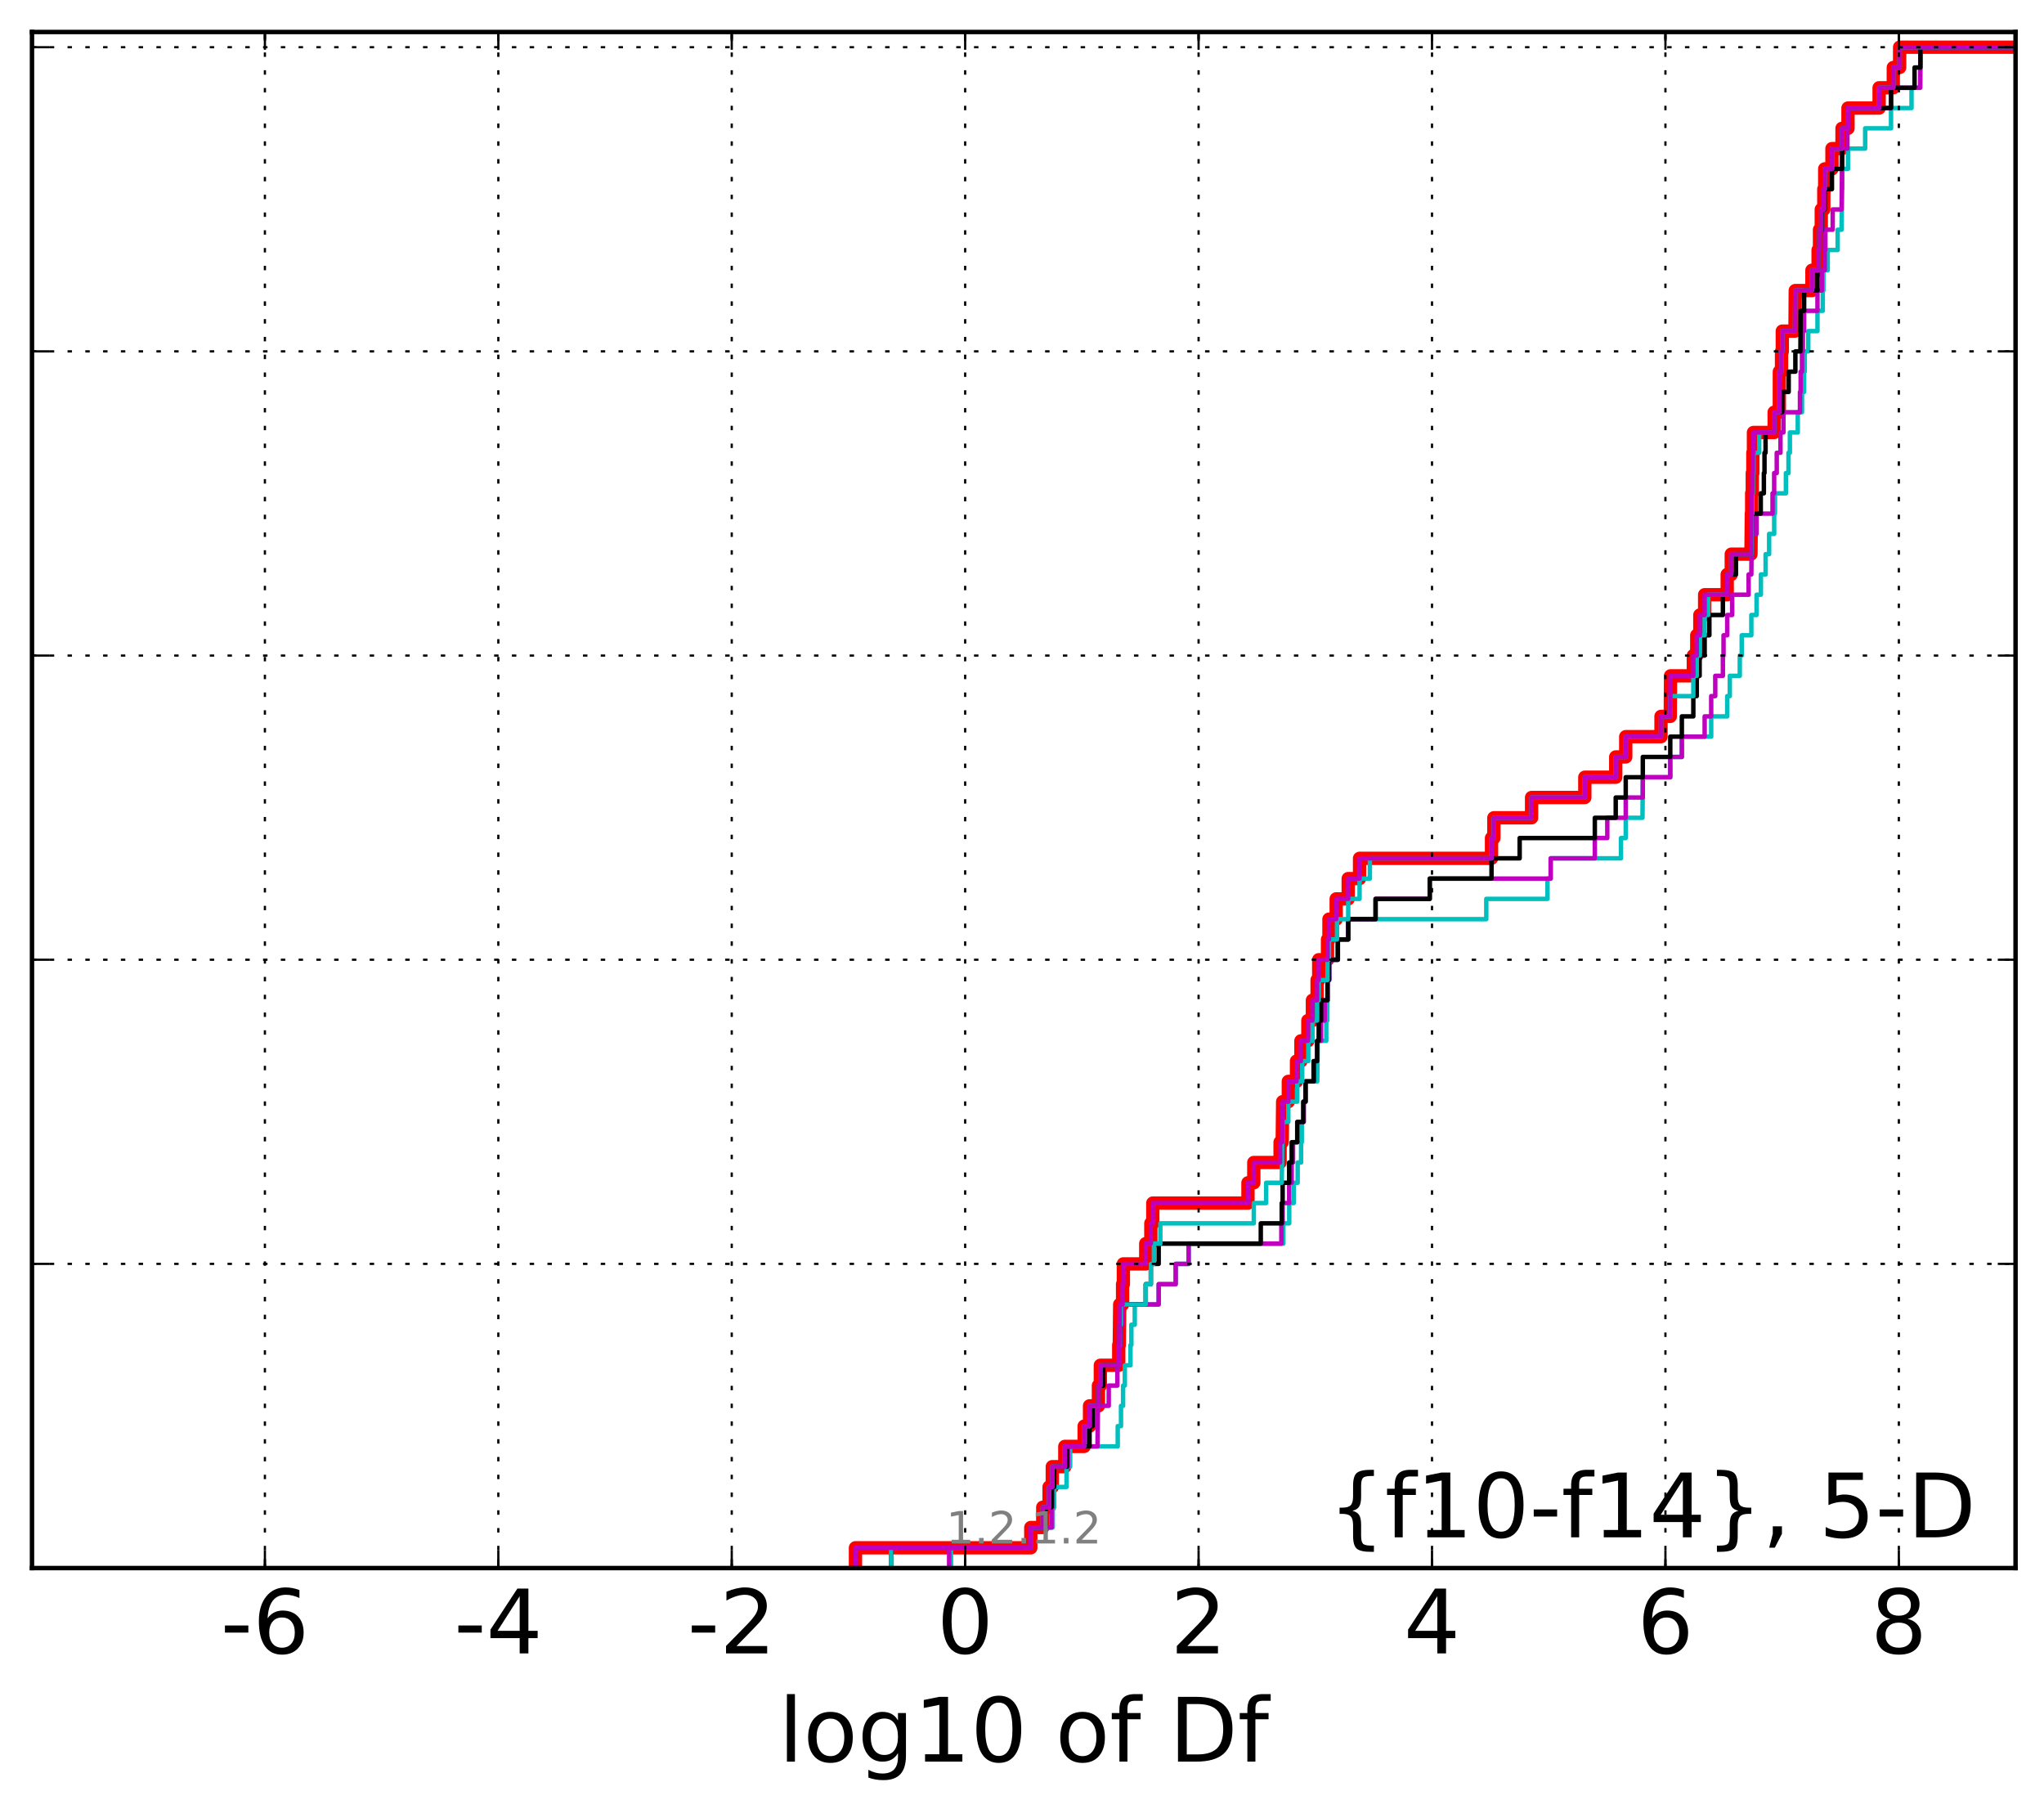 <?xml version="1.0" encoding="utf-8" standalone="no"?>
<!DOCTYPE svg PUBLIC "-//W3C//DTD SVG 1.1//EN"
  "http://www.w3.org/Graphics/SVG/1.1/DTD/svg11.dtd">
<!-- Created with matplotlib (http://matplotlib.org/) -->
<svg height="407pt" version="1.1" viewBox="0 0 460 407" width="460pt" xmlns="http://www.w3.org/2000/svg" xmlns:xlink="http://www.w3.org/1999/xlink">
 <defs>
  <style type="text/css">
*{stroke-linecap:butt;stroke-linejoin:round;stroke-miterlimit:100000;}
  </style>
 </defs>
 <g id="figure_1">
  <g id="patch_1">
   <path d="M 0 407.712 
L 460.8 407.712 
L 460.8 0 
L 0 0 
z
" style="fill:#ffffff;"/>
  </g>
  <g id="axes_1">
   <g id="patch_2">
    <path d="M 7.2 352.8 
L 453.6 352.8 
L 453.6 7.2 
L 7.2 7.2 
z
" style="fill:#ffffff;"/>
   </g>
   <g id="line2d_1">
    <path clip-path="url(#p120a536876)" d="M 192.521 352.8 
L 192.521 348.238 
L 231.981 348.238 
L 231.981 343.675 
L 234.672 343.675 
L 234.672 339.113 
L 236.101 339.113 
L 236.101 334.55 
L 236.819 334.55 
L 236.819 329.988 
L 239.638 329.988 
L 239.638 325.426 
L 243.992 325.426 
L 243.992 320.863 
L 245.203 320.863 
L 245.203 316.301 
L 247.201 316.301 
L 247.201 311.739 
L 247.633 311.739 
L 247.633 307.176 
L 251.77 307.176 
L 251.77 302.614 
L 251.896 302.614 
L 251.989 293.489 
L 252.635 293.489 
L 252.635 288.927 
L 252.812 288.927 
L 252.812 284.364 
L 257.849 284.364 
L 257.849 279.802 
L 258.997 279.802 
L 258.997 275.24 
L 259.437 275.24 
L 259.437 270.677 
L 280.853 270.677 
L 280.853 266.115 
L 282.167 266.115 
L 282.167 261.552 
L 288.083 261.552 
L 288.083 256.99 
L 288.562 256.99 
L 288.661 247.865 
L 289.936 247.865 
L 289.936 243.303 
L 291.776 243.303 
L 291.776 238.741 
L 292.77 238.741 
L 292.77 234.178 
L 294.335 234.178 
L 294.335 229.616 
L 295.355 229.616 
L 295.355 225.053 
L 296.41 225.053 
L 296.41 220.491 
L 296.776 220.491 
L 296.776 215.929 
L 298.759 215.929 
L 298.759 211.366 
L 299.083 211.366 
L 299.083 206.804 
L 300.709 206.804 
L 300.709 202.242 
L 303.415 202.242 
L 303.415 197.679 
L 305.968 197.679 
L 305.968 193.117 
L 335.664 193.117 
L 335.664 188.554 
L 336.193 188.554 
L 336.193 183.992 
L 344.68 183.992 
L 344.68 179.43 
L 356.66 179.43 
L 356.66 174.867 
L 363.618 174.867 
L 363.618 170.305 
L 365.871 170.305 
L 365.871 165.743 
L 373.807 165.743 
L 373.807 161.18 
L 375.894 161.18 
L 375.957 152.055 
L 381.082 152.055 
L 381.082 147.493 
L 381.854 147.493 
L 381.854 142.931 
L 382.548 142.931 
L 382.548 138.368 
L 383.629 138.368 
L 383.629 133.806 
L 388.707 133.806 
L 388.707 129.244 
L 389.621 129.244 
L 389.621 124.681 
L 394.054 124.681 
L 394.136 115.556 
L 394.212 115.556 
L 394.212 110.994 
L 394.35 110.994 
L 394.35 106.432 
L 394.477 106.432 
L 394.477 101.869 
L 394.615 101.869 
L 394.615 97.307 
L 399.274 97.307 
L 399.274 92.745 
L 400.435 92.745 
L 400.443 83.62 
L 400.931 83.62 
L 400.931 79.057 
L 401.106 79.057 
L 401.106 74.495 
L 403.96 74.495 
L 404.022 65.37 
L 407.776 65.37 
L 407.776 60.808 
L 409.162 60.808 
L 409.162 56.246 
L 409.481 56.246 
L 409.481 51.683 
L 409.876 51.683 
L 409.876 47.121 
L 410.446 47.121 
L 410.446 42.558 
L 410.65 42.558 
L 410.65 37.996 
L 412.282 37.996 
L 412.282 33.434 
L 414.545 33.434 
L 414.545 28.871 
L 415.888 28.871 
L 415.888 24.309 
L 422.896 24.309 
L 422.896 19.747 
L 426.086 19.747 
L 426.086 15.184 
L 427.511 15.184 
L 427.511 10.622 
L 427.511 10.622 
L 453.6 10.622 
L 453.6 10.622 
" style="fill:none;stroke:#ff0000;stroke-linecap:square;stroke-width:3.0;"/>
   </g>
   <g id="line2d_2">
    <path clip-path="url(#p120a536876)" d="M 214.023 352.8 
L 214.023 348.238 
L 231.981 348.238 
L 231.981 343.675 
L 236.926 343.675 
L 236.926 339.113 
L 237.243 339.113 
L 237.243 334.55 
L 240.027 334.55 
L 240.027 329.988 
L 240.837 329.988 
L 240.837 325.426 
L 251.544 325.426 
L 251.544 320.863 
L 252.28 320.863 
L 252.28 316.301 
L 252.749 316.301 
L 252.749 311.739 
L 253.141 311.739 
L 253.141 307.176 
L 254.416 307.176 
L 254.416 302.614 
L 254.612 302.614 
L 254.612 298.051 
L 255.374 298.051 
L 255.374 293.489 
L 260.758 293.489 
L 260.758 288.927 
L 264.589 288.927 
L 264.589 284.364 
L 267.502 284.364 
L 267.502 279.802 
L 288.819 279.802 
L 288.819 275.24 
L 290.14 275.24 
L 290.14 270.677 
L 291.159 270.677 
L 291.159 266.115 
L 292.036 266.115 
L 292.036 261.552 
L 292.813 261.552 
L 292.813 256.99 
L 292.968 256.99 
L 292.968 252.428 
L 293.4 252.428 
L 293.4 247.865 
L 293.814 247.865 
L 293.814 243.303 
L 296.448 243.303 
L 296.543 234.178 
L 298.473 234.178 
L 298.473 229.616 
L 298.71 229.616 
L 298.759 220.491 
L 299.148 220.491 
L 299.148 215.929 
L 301.084 215.929 
L 301.084 211.366 
L 303.415 211.366 
L 303.415 206.804 
L 334.487 206.804 
L 334.487 202.242 
L 348.263 202.242 
L 348.263 197.679 
L 348.98 197.679 
L 348.98 193.117 
L 364.793 193.117 
L 364.793 188.554 
L 365.871 188.554 
L 365.871 183.992 
L 369.641 183.992 
L 369.714 174.867 
L 375.894 174.867 
L 375.894 170.305 
L 378.497 170.305 
L 378.497 165.743 
L 385.103 165.743 
L 385.103 161.18 
L 388.707 161.18 
L 388.707 156.618 
L 389.29 156.618 
L 389.29 152.055 
L 391.537 152.055 
L 391.537 147.493 
L 391.974 147.493 
L 391.974 142.931 
L 394.136 142.931 
L 394.136 138.368 
L 395.312 138.368 
L 395.312 133.806 
L 396.287 133.806 
L 396.287 129.244 
L 397.351 129.244 
L 397.351 124.681 
L 398.14 124.681 
L 398.14 120.119 
L 399.274 120.119 
L 399.274 115.556 
L 399.454 115.556 
L 399.454 110.994 
L 401.916 110.994 
L 401.916 106.432 
L 402.503 106.432 
L 402.503 101.869 
L 402.81 101.869 
L 402.81 97.307 
L 404.582 97.307 
L 404.582 92.745 
L 405.535 92.745 
L 405.535 88.182 
L 406.019 88.182 
L 406.019 83.62 
L 406.156 83.62 
L 406.156 79.057 
L 406.949 79.057 
L 406.949 74.495 
L 409.02 74.495 
L 409.02 69.933 
L 410.213 69.933 
L 410.213 65.37 
L 410.354 65.37 
L 410.354 60.808 
L 411.322 60.808 
L 411.322 56.246 
L 413.565 56.246 
L 413.565 51.683 
L 414.445 51.683 
L 414.545 42.558 
L 414.604 42.558 
L 414.604 37.996 
L 415.888 37.996 
L 415.888 33.434 
L 419.752 33.434 
L 419.752 28.871 
L 425.574 28.871 
L 425.574 24.309 
L 430.186 24.309 
L 430.186 19.747 
L 432.131 19.747 
L 432.185 10.622 
L 432.185 10.622 
L 453.6 10.622 
L 453.6 10.622 
" style="fill:none;stroke:#00bfbf;stroke-linecap:square;"/>
   </g>
   <g id="line2d_3">
    <path clip-path="url(#p120a536876)" d="M 213.597 352.8 
L 213.597 348.238 
L 231.981 348.238 
L 231.981 343.675 
L 236.649 343.675 
L 236.649 339.113 
L 236.864 339.113 
L 236.864 334.55 
L 237.243 334.55 
L 237.243 329.988 
L 240.345 329.988 
L 240.345 325.426 
L 246.988 325.426 
L 247.092 316.301 
L 249.52 316.301 
L 249.52 311.739 
L 251.461 311.739 
L 251.461 307.176 
L 251.989 307.176 
L 251.989 302.614 
L 252.28 302.614 
L 252.28 298.051 
L 252.68 298.051 
L 252.68 293.489 
L 260.758 293.489 
L 260.758 288.927 
L 264.589 288.927 
L 264.589 284.364 
L 267.502 284.364 
L 267.502 279.802 
L 288.364 279.802 
L 288.364 275.24 
L 288.661 275.24 
L 288.661 270.677 
L 290.122 270.677 
L 290.122 266.115 
L 290.698 266.115 
L 290.698 261.552 
L 290.997 261.552 
L 290.997 256.99 
L 291.948 256.99 
L 291.948 252.428 
L 293.4 252.428 
L 293.4 247.865 
L 293.814 247.865 
L 293.814 243.303 
L 295.737 243.303 
L 295.737 238.741 
L 296.448 238.741 
L 296.448 234.178 
L 297.313 234.178 
L 297.313 229.616 
L 298.146 229.616 
L 298.146 225.053 
L 298.759 225.053 
L 298.759 220.491 
L 299.148 220.491 
L 299.148 215.929 
L 301.084 215.929 
L 301.084 211.366 
L 303.415 211.366 
L 303.415 206.804 
L 309.573 206.804 
L 309.573 202.242 
L 321.763 202.242 
L 321.763 197.679 
L 348.98 197.679 
L 348.98 193.117 
L 358.912 193.117 
L 358.912 188.554 
L 361.718 188.554 
L 361.718 183.992 
L 365.871 183.992 
L 365.871 179.43 
L 369.714 179.43 
L 369.714 174.867 
L 375.894 174.867 
L 375.894 170.305 
L 378.497 170.305 
L 378.497 165.743 
L 383.629 165.743 
L 383.629 161.18 
L 385.103 161.18 
L 385.103 156.618 
L 386.018 156.618 
L 386.018 152.055 
L 387.733 152.055 
L 387.733 147.493 
L 387.88 147.493 
L 387.88 142.931 
L 388.707 142.931 
L 388.707 138.368 
L 389.825 138.368 
L 389.825 133.806 
L 393.525 133.806 
L 393.525 129.244 
L 394.136 129.244 
L 394.212 120.119 
L 395.312 120.119 
L 395.312 115.556 
L 398.91 115.556 
L 398.91 110.994 
L 399.274 110.994 
L 399.274 106.432 
L 399.854 106.432 
L 399.854 101.869 
L 400.697 101.869 
L 400.697 97.307 
L 401.361 97.307 
L 401.361 92.745 
L 405.078 92.745 
L 405.078 88.182 
L 405.236 88.182 
L 405.236 83.62 
L 405.535 83.62 
L 405.535 79.057 
L 405.738 79.057 
L 405.738 74.495 
L 406.019 74.495 
L 406.019 69.933 
L 409.02 69.933 
L 409.02 65.37 
L 410.019 65.37 
L 410.019 60.808 
L 410.65 60.808 
L 410.65 56.246 
L 410.79 56.246 
L 410.79 51.683 
L 412.446 51.683 
L 412.446 47.121 
L 414.445 47.121 
L 414.545 37.996 
L 414.604 37.996 
L 414.604 33.434 
L 415.757 33.434 
L 415.757 28.871 
L 415.888 28.871 
L 415.888 24.309 
L 425.574 24.309 
L 425.574 19.747 
L 432.131 19.747 
L 432.185 10.622 
L 432.185 10.622 
L 453.6 10.622 
L 453.6 10.622 
" style="fill:none;stroke:#bf00bf;stroke-linecap:square;"/>
   </g>
   <g id="line2d_4">
    <path clip-path="url(#p120a536876)" d="M 200.534 352.8 
L 200.534 348.238 
L 231.981 348.238 
L 231.981 343.675 
L 235.332 343.675 
L 235.332 339.113 
L 236.649 339.113 
L 236.649 334.55 
L 237.243 334.55 
L 237.243 329.988 
L 240.111 329.988 
L 240.111 325.426 
L 245.203 325.426 
L 245.203 320.863 
L 245.885 320.863 
L 245.885 316.301 
L 247.201 316.301 
L 247.201 311.739 
L 248.3 311.739 
L 248.3 307.176 
L 251.77 307.176 
L 251.77 302.614 
L 251.989 302.614 
L 251.989 298.051 
L 252.28 298.051 
L 252.28 293.489 
L 257.849 293.489 
L 257.849 288.927 
L 258.997 288.927 
L 258.997 284.364 
L 260.758 284.364 
L 260.758 279.802 
L 283.739 279.802 
L 283.739 275.24 
L 288.456 275.24 
L 288.456 270.677 
L 288.661 270.677 
L 288.661 266.115 
L 290.122 266.115 
L 290.122 261.552 
L 290.698 261.552 
L 290.698 256.99 
L 291.948 256.99 
L 291.948 252.428 
L 293.293 252.428 
L 293.293 247.865 
L 293.814 247.865 
L 293.814 243.303 
L 295.622 243.303 
L 295.622 238.741 
L 296.41 238.741 
L 296.41 234.178 
L 296.776 234.178 
L 296.776 229.616 
L 297.313 229.616 
L 297.313 225.053 
L 298.759 225.053 
L 298.759 220.491 
L 299.083 220.491 
L 299.083 215.929 
L 301.084 215.929 
L 301.084 211.366 
L 303.415 211.366 
L 303.415 206.804 
L 309.573 206.804 
L 309.573 202.242 
L 321.763 202.242 
L 321.763 197.679 
L 335.664 197.679 
L 335.664 193.117 
L 341.998 193.117 
L 341.998 188.554 
L 358.912 188.554 
L 358.912 183.992 
L 363.618 183.992 
L 363.618 179.43 
L 365.871 179.43 
L 365.871 174.867 
L 369.714 174.867 
L 369.714 170.305 
L 375.894 170.305 
L 375.894 165.743 
L 378.497 165.743 
L 378.497 161.18 
L 381.082 161.18 
L 381.082 156.618 
L 381.854 156.618 
L 381.854 152.055 
L 382.502 152.055 
L 382.502 147.493 
L 383.629 147.493 
L 383.629 142.931 
L 384.695 142.931 
L 384.695 138.368 
L 387.733 138.368 
L 387.733 133.806 
L 388.707 133.806 
L 388.707 129.244 
L 390.675 129.244 
L 390.675 124.681 
L 394.136 124.681 
L 394.212 115.556 
L 396.259 115.556 
L 396.259 110.994 
L 396.958 110.994 
L 396.958 106.432 
L 397.099 106.432 
L 397.099 101.869 
L 397.336 101.869 
L 397.336 97.307 
L 399.274 97.307 
L 399.274 92.745 
L 401.106 92.745 
L 401.106 88.182 
L 402.541 88.182 
L 402.541 83.62 
L 404.047 83.62 
L 404.047 79.057 
L 405.181 79.057 
L 405.236 69.933 
L 406.019 69.933 
L 406.019 65.37 
L 409.02 65.37 
L 409.02 60.808 
L 409.162 60.808 
L 409.162 56.246 
L 409.481 56.246 
L 409.481 51.683 
L 410.019 51.683 
L 410.019 47.121 
L 410.65 47.121 
L 410.65 42.558 
L 412.282 42.558 
L 412.282 37.996 
L 414.545 37.996 
L 414.604 28.871 
L 415.888 28.871 
L 415.888 24.309 
L 425.574 24.309 
L 425.574 19.747 
L 430.871 19.747 
L 430.871 15.184 
L 432.185 15.184 
L 432.185 10.622 
L 432.185 10.622 
L 453.6 10.622 
L 453.6 10.622 
" style="fill:none;stroke:#000000;stroke-linecap:square;"/>
   </g>
   <g id="line2d_5">
    <path clip-path="url(#p120a536876)" d="M 200.534 352.8 
L 200.534 348.238 
L 231.981 348.238 
L 231.981 343.675 
L 234.672 343.675 
L 234.672 339.113 
L 236.101 339.113 
L 236.101 334.55 
L 236.819 334.55 
L 236.819 329.988 
L 239.638 329.988 
L 239.638 325.426 
L 243.992 325.426 
L 243.992 320.863 
L 245.203 320.863 
L 245.203 316.301 
L 247.201 316.301 
L 247.201 311.739 
L 247.633 311.739 
L 247.633 307.176 
L 251.77 307.176 
L 251.77 302.614 
L 251.989 302.614 
L 251.989 298.051 
L 252.28 298.051 
L 252.28 293.489 
L 257.849 293.489 
L 257.849 288.927 
L 258.997 288.927 
L 258.997 284.364 
L 259.686 284.364 
L 259.686 279.802 
L 261.134 279.802 
L 261.134 275.24 
L 282.167 275.24 
L 282.167 270.677 
L 284.946 270.677 
L 284.946 266.115 
L 288.456 266.115 
L 288.562 256.99 
L 288.661 256.99 
L 288.661 252.428 
L 289.936 252.428 
L 289.936 247.865 
L 291.948 247.865 
L 291.948 243.303 
L 293.061 243.303 
L 293.061 238.741 
L 294.43 238.741 
L 294.43 234.178 
L 295.355 234.178 
L 295.355 229.616 
L 296.41 229.616 
L 296.41 225.053 
L 296.776 225.053 
L 296.776 220.491 
L 298.759 220.491 
L 298.759 215.929 
L 299.083 215.929 
L 299.083 211.366 
L 300.893 211.366 
L 300.893 206.804 
L 303.415 206.804 
L 303.415 202.242 
L 305.968 202.242 
L 305.968 197.679 
L 308.289 197.679 
L 308.289 193.117 
L 335.664 193.117 
L 335.664 188.554 
L 336.193 188.554 
L 336.193 183.992 
L 344.68 183.992 
L 344.68 179.43 
L 356.66 179.43 
L 356.66 174.867 
L 363.618 174.867 
L 363.618 170.305 
L 365.871 170.305 
L 365.871 165.743 
L 373.807 165.743 
L 373.807 161.18 
L 375.894 161.18 
L 375.894 156.618 
L 381.082 156.618 
L 381.082 152.055 
L 381.854 152.055 
L 381.854 147.493 
L 382.548 147.493 
L 382.548 142.931 
L 383.629 142.931 
L 383.629 138.368 
L 384.447 138.368 
L 384.447 133.806 
L 388.707 133.806 
L 388.707 129.244 
L 389.621 129.244 
L 389.621 124.681 
L 394.136 124.681 
L 394.212 115.556 
L 394.35 115.556 
L 394.35 110.994 
L 394.477 110.994 
L 394.477 106.432 
L 394.615 106.432 
L 394.615 101.869 
L 395.907 101.869 
L 395.907 97.307 
L 399.274 97.307 
L 399.274 92.745 
L 400.435 92.745 
L 400.443 83.62 
L 400.931 83.62 
L 400.931 79.057 
L 401.106 79.057 
L 401.106 74.495 
L 403.96 74.495 
L 404.022 65.37 
L 407.776 65.37 
L 407.776 60.808 
L 409.162 60.808 
L 409.162 56.246 
L 409.481 56.246 
L 409.481 51.683 
L 409.876 51.683 
L 409.876 47.121 
L 410.446 47.121 
L 410.446 42.558 
L 410.65 42.558 
L 410.65 37.996 
L 412.282 37.996 
L 412.282 33.434 
L 414.545 33.434 
L 414.545 28.871 
L 415.888 28.871 
L 415.888 24.309 
L 422.896 24.309 
L 422.896 19.747 
L 426.086 19.747 
L 426.086 15.184 
L 427.511 15.184 
L 427.511 10.622 
L 427.511 10.622 
L 453.6 10.622 
L 453.6 10.622 
" style="fill:none;stroke:#00bfbf;stroke-linecap:square;"/>
   </g>
   <g id="line2d_6">
    <path clip-path="url(#p120a536876)" d="M 192.521 352.8 
L 192.521 348.238 
L 231.981 348.238 
L 231.981 343.675 
L 234.672 343.675 
L 234.672 339.113 
L 236.101 339.113 
L 236.101 334.55 
L 236.819 334.55 
L 236.819 329.988 
L 239.638 329.988 
L 239.638 325.426 
L 243.992 325.426 
L 243.992 320.863 
L 245.203 320.863 
L 245.203 316.301 
L 247.201 316.301 
L 247.201 311.739 
L 247.633 311.739 
L 247.633 307.176 
L 251.77 307.176 
L 251.77 302.614 
L 251.896 302.614 
L 251.989 293.489 
L 252.635 293.489 
L 252.635 288.927 
L 252.812 288.927 
L 252.812 284.364 
L 257.849 284.364 
L 257.849 279.802 
L 258.997 279.802 
L 258.997 275.24 
L 259.437 275.24 
L 259.437 270.677 
L 280.853 270.677 
L 280.853 266.115 
L 282.167 266.115 
L 282.167 261.552 
L 288.083 261.552 
L 288.083 256.99 
L 288.562 256.99 
L 288.661 247.865 
L 289.936 247.865 
L 289.936 243.303 
L 291.776 243.303 
L 291.776 238.741 
L 292.77 238.741 
L 292.77 234.178 
L 294.335 234.178 
L 294.335 229.616 
L 295.355 229.616 
L 295.355 225.053 
L 296.41 225.053 
L 296.41 220.491 
L 296.776 220.491 
L 296.776 215.929 
L 298.759 215.929 
L 298.759 211.366 
L 299.083 211.366 
L 299.083 206.804 
L 300.709 206.804 
L 300.709 202.242 
L 303.415 202.242 
L 303.415 197.679 
L 305.968 197.679 
L 305.968 193.117 
L 335.664 193.117 
L 335.664 188.554 
L 336.193 188.554 
L 336.193 183.992 
L 344.68 183.992 
L 344.68 179.43 
L 356.66 179.43 
L 356.66 174.867 
L 363.618 174.867 
L 363.618 170.305 
L 365.871 170.305 
L 365.871 165.743 
L 373.807 165.743 
L 373.807 161.18 
L 375.894 161.18 
L 375.957 152.055 
L 381.082 152.055 
L 381.082 147.493 
L 381.854 147.493 
L 381.854 142.931 
L 382.548 142.931 
L 382.548 138.368 
L 383.629 138.368 
L 383.629 133.806 
L 388.707 133.806 
L 388.707 129.244 
L 389.621 129.244 
L 389.621 124.681 
L 394.054 124.681 
L 394.136 115.556 
L 394.212 115.556 
L 394.212 110.994 
L 394.35 110.994 
L 394.35 106.432 
L 394.477 106.432 
L 394.477 101.869 
L 394.615 101.869 
L 394.615 97.307 
L 399.274 97.307 
L 399.274 92.745 
L 400.435 92.745 
L 400.443 83.62 
L 400.931 83.62 
L 400.931 79.057 
L 401.106 79.057 
L 401.106 74.495 
L 403.96 74.495 
L 404.022 65.37 
L 407.776 65.37 
L 407.776 60.808 
L 409.162 60.808 
L 409.162 56.246 
L 409.481 56.246 
L 409.481 51.683 
L 409.876 51.683 
L 409.876 47.121 
L 410.446 47.121 
L 410.446 42.558 
L 410.65 42.558 
L 410.65 37.996 
L 412.282 37.996 
L 412.282 33.434 
L 414.545 33.434 
L 414.545 28.871 
L 415.888 28.871 
L 415.888 24.309 
L 422.896 24.309 
L 422.896 19.747 
L 426.086 19.747 
L 426.086 15.184 
L 427.511 15.184 
L 427.511 10.622 
L 427.511 10.622 
L 453.6 10.622 
L 453.6 10.622 
" style="fill:none;stroke:#bf00bf;stroke-linecap:square;"/>
   </g>
   <g id="patch_3">
    <path d="M 7.2 7.2 
L 453.6 7.2 
" style="fill:none;stroke:#000000;stroke-linecap:square;stroke-linejoin:miter;"/>
   </g>
   <g id="patch_4">
    <path d="M 453.6 352.8 
L 453.6 7.2 
" style="fill:none;stroke:#000000;stroke-linecap:square;stroke-linejoin:miter;"/>
   </g>
   <g id="patch_5">
    <path d="M 7.2 352.8 
L 453.6 352.8 
" style="fill:none;stroke:#000000;stroke-linecap:square;stroke-linejoin:miter;"/>
   </g>
   <g id="patch_6">
    <path d="M 7.2 352.8 
L 7.2 7.2 
" style="fill:none;stroke:#000000;stroke-linecap:square;stroke-linejoin:miter;"/>
   </g>
   <g id="matplotlib.axis_1">
    <g id="xtick_1">
     <g id="line2d_7">
      <path clip-path="url(#p120a536876)" d="M 59.617 352.8 
L 59.617 7.2 
" style="fill:none;stroke:#000000;stroke-dasharray:1,3;stroke-dashoffset:0.0;stroke-width:0.5;"/>
     </g>
     <g id="line2d_8">
      <defs>
       <path d="M 0 0 
L 0 -4 
" id="m6beae463f2" style="stroke:#000000;stroke-width:0.5;"/>
      </defs>
      <g>
       <use style="stroke:#000000;stroke-width:0.5;" x="59.617" xlink:href="#m6beae463f2" y="352.8"/>
      </g>
     </g>
     <g id="line2d_9">
      <defs>
       <path d="M 0 0 
L 0 4 
" id="me665cdde7e" style="stroke:#000000;stroke-width:0.5;"/>
      </defs>
      <g>
       <use style="stroke:#000000;stroke-width:0.5;" x="59.617" xlink:href="#me665cdde7e" y="7.2"/>
      </g>
     </g>
     <g id="text_1">
      <!-- -6 -->
      <defs>
       <path d="M 33.016 40.375 
Q 26.375 40.375 22.484 35.828 
Q 18.609 31.297 18.609 23.391 
Q 18.609 15.531 22.484 10.953 
Q 26.375 6.391 33.016 6.391 
Q 39.656 6.391 43.531 10.953 
Q 47.406 15.531 47.406 23.391 
Q 47.406 31.297 43.531 35.828 
Q 39.656 40.375 33.016 40.375 
M 52.594 71.297 
L 52.594 62.312 
Q 48.875 64.062 45.094 64.984 
Q 41.312 65.922 37.594 65.922 
Q 27.828 65.922 22.672 59.328 
Q 17.531 52.734 16.797 39.406 
Q 19.672 43.656 24.016 45.922 
Q 28.375 48.188 33.594 48.188 
Q 44.578 48.188 50.953 41.516 
Q 57.328 34.859 57.328 23.391 
Q 57.328 12.156 50.688 5.359 
Q 44.047 -1.422 33.016 -1.422 
Q 20.359 -1.422 13.672 8.266 
Q 6.984 17.969 6.984 36.375 
Q 6.984 53.656 15.188 63.938 
Q 23.391 74.219 37.203 74.219 
Q 40.922 74.219 44.703 73.484 
Q 48.484 72.75 52.594 71.297 
" id="BitstreamVeraSans-Roman-36"/>
       <path d="M 4.891 31.391 
L 31.203 31.391 
L 31.203 23.391 
L 4.891 23.391 
z
" id="BitstreamVeraSans-Roman-2d"/>
      </defs>
      <g transform="translate(49.647 371.997)scale(0.2 -0.2)">
       <use xlink:href="#BitstreamVeraSans-Roman-2d"/>
       <use x="36.084" xlink:href="#BitstreamVeraSans-Roman-36"/>
      </g>
     </g>
    </g>
    <g id="xtick_2">
     <g id="line2d_10">
      <path clip-path="url(#p120a536876)" d="M 112.148 352.8 
L 112.148 7.2 
" style="fill:none;stroke:#000000;stroke-dasharray:1,3;stroke-dashoffset:0.0;stroke-width:0.5;"/>
     </g>
     <g id="line2d_11">
      <g>
       <use style="stroke:#000000;stroke-width:0.5;" x="112.148" xlink:href="#m6beae463f2" y="352.8"/>
      </g>
     </g>
     <g id="line2d_12">
      <g>
       <use style="stroke:#000000;stroke-width:0.5;" x="112.148" xlink:href="#me665cdde7e" y="7.2"/>
      </g>
     </g>
     <g id="text_2">
      <!-- -4 -->
      <defs>
       <path d="M 37.797 64.312 
L 12.891 25.391 
L 37.797 25.391 
z
M 35.203 72.906 
L 47.609 72.906 
L 47.609 25.391 
L 58.016 25.391 
L 58.016 17.188 
L 47.609 17.188 
L 47.609 0 
L 37.797 0 
L 37.797 17.188 
L 4.891 17.188 
L 4.891 26.703 
z
" id="BitstreamVeraSans-Roman-34"/>
      </defs>
      <g transform="translate(102.178 371.997)scale(0.2 -0.2)">
       <use xlink:href="#BitstreamVeraSans-Roman-2d"/>
       <use x="36.084" xlink:href="#BitstreamVeraSans-Roman-34"/>
      </g>
     </g>
    </g>
    <g id="xtick_3">
     <g id="line2d_13">
      <path clip-path="url(#p120a536876)" d="M 164.679 352.8 
L 164.679 7.2 
" style="fill:none;stroke:#000000;stroke-dasharray:1,3;stroke-dashoffset:0.0;stroke-width:0.5;"/>
     </g>
     <g id="line2d_14">
      <g>
       <use style="stroke:#000000;stroke-width:0.5;" x="164.679" xlink:href="#m6beae463f2" y="352.8"/>
      </g>
     </g>
     <g id="line2d_15">
      <g>
       <use style="stroke:#000000;stroke-width:0.5;" x="164.679" xlink:href="#me665cdde7e" y="7.2"/>
      </g>
     </g>
     <g id="text_3">
      <!-- -2 -->
      <defs>
       <path d="M 19.188 8.297 
L 53.609 8.297 
L 53.609 0 
L 7.328 0 
L 7.328 8.297 
Q 12.938 14.109 22.625 23.891 
Q 32.328 33.688 34.812 36.531 
Q 39.547 41.844 41.422 45.531 
Q 43.312 49.219 43.312 52.781 
Q 43.312 58.594 39.234 62.25 
Q 35.156 65.922 28.609 65.922 
Q 23.969 65.922 18.812 64.312 
Q 13.672 62.703 7.812 59.422 
L 7.812 69.391 
Q 13.766 71.781 18.938 73 
Q 24.125 74.219 28.422 74.219 
Q 39.75 74.219 46.484 68.547 
Q 53.219 62.891 53.219 53.422 
Q 53.219 48.922 51.531 44.891 
Q 49.859 40.875 45.406 35.406 
Q 44.188 33.984 37.641 27.219 
Q 31.109 20.453 19.188 8.297 
" id="BitstreamVeraSans-Roman-32"/>
      </defs>
      <g transform="translate(154.709 371.997)scale(0.2 -0.2)">
       <use xlink:href="#BitstreamVeraSans-Roman-2d"/>
       <use x="36.084" xlink:href="#BitstreamVeraSans-Roman-32"/>
      </g>
     </g>
    </g>
    <g id="xtick_4">
     <g id="line2d_16">
      <path clip-path="url(#p120a536876)" d="M 217.21 352.8 
L 217.21 7.2 
" style="fill:none;stroke:#000000;stroke-dasharray:1,3;stroke-dashoffset:0.0;stroke-width:0.5;"/>
     </g>
     <g id="line2d_17">
      <g>
       <use style="stroke:#000000;stroke-width:0.5;" x="217.21" xlink:href="#m6beae463f2" y="352.8"/>
      </g>
     </g>
     <g id="line2d_18">
      <g>
       <use style="stroke:#000000;stroke-width:0.5;" x="217.21" xlink:href="#me665cdde7e" y="7.2"/>
      </g>
     </g>
     <g id="text_4">
      <!-- 0 -->
      <defs>
       <path d="M 31.781 66.406 
Q 24.172 66.406 20.328 58.906 
Q 16.5 51.422 16.5 36.375 
Q 16.5 21.391 20.328 13.891 
Q 24.172 6.391 31.781 6.391 
Q 39.453 6.391 43.281 13.891 
Q 47.125 21.391 47.125 36.375 
Q 47.125 51.422 43.281 58.906 
Q 39.453 66.406 31.781 66.406 
M 31.781 74.219 
Q 44.047 74.219 50.516 64.516 
Q 56.984 54.828 56.984 36.375 
Q 56.984 17.969 50.516 8.266 
Q 44.047 -1.422 31.781 -1.422 
Q 19.531 -1.422 13.062 8.266 
Q 6.594 17.969 6.594 36.375 
Q 6.594 54.828 13.062 64.516 
Q 19.531 74.219 31.781 74.219 
" id="BitstreamVeraSans-Roman-30"/>
      </defs>
      <g transform="translate(210.848 371.997)scale(0.2 -0.2)">
       <use xlink:href="#BitstreamVeraSans-Roman-30"/>
      </g>
     </g>
    </g>
    <g id="xtick_5">
     <g id="line2d_19">
      <path clip-path="url(#p120a536876)" d="M 269.741 352.8 
L 269.741 7.2 
" style="fill:none;stroke:#000000;stroke-dasharray:1,3;stroke-dashoffset:0.0;stroke-width:0.5;"/>
     </g>
     <g id="line2d_20">
      <g>
       <use style="stroke:#000000;stroke-width:0.5;" x="269.741" xlink:href="#m6beae463f2" y="352.8"/>
      </g>
     </g>
     <g id="line2d_21">
      <g>
       <use style="stroke:#000000;stroke-width:0.5;" x="269.741" xlink:href="#me665cdde7e" y="7.2"/>
      </g>
     </g>
     <g id="text_5">
      <!-- 2 -->
      <g transform="translate(263.379 371.997)scale(0.2 -0.2)">
       <use xlink:href="#BitstreamVeraSans-Roman-32"/>
      </g>
     </g>
    </g>
    <g id="xtick_6">
     <g id="line2d_22">
      <path clip-path="url(#p120a536876)" d="M 322.272 352.8 
L 322.272 7.2 
" style="fill:none;stroke:#000000;stroke-dasharray:1,3;stroke-dashoffset:0.0;stroke-width:0.5;"/>
     </g>
     <g id="line2d_23">
      <g>
       <use style="stroke:#000000;stroke-width:0.5;" x="322.272" xlink:href="#m6beae463f2" y="352.8"/>
      </g>
     </g>
     <g id="line2d_24">
      <g>
       <use style="stroke:#000000;stroke-width:0.5;" x="322.272" xlink:href="#me665cdde7e" y="7.2"/>
      </g>
     </g>
     <g id="text_6">
      <!-- 4 -->
      <g transform="translate(315.91 371.997)scale(0.2 -0.2)">
       <use xlink:href="#BitstreamVeraSans-Roman-34"/>
      </g>
     </g>
    </g>
    <g id="xtick_7">
     <g id="line2d_25">
      <path clip-path="url(#p120a536876)" d="M 374.803 352.8 
L 374.803 7.2 
" style="fill:none;stroke:#000000;stroke-dasharray:1,3;stroke-dashoffset:0.0;stroke-width:0.5;"/>
     </g>
     <g id="line2d_26">
      <g>
       <use style="stroke:#000000;stroke-width:0.5;" x="374.803" xlink:href="#m6beae463f2" y="352.8"/>
      </g>
     </g>
     <g id="line2d_27">
      <g>
       <use style="stroke:#000000;stroke-width:0.5;" x="374.803" xlink:href="#me665cdde7e" y="7.2"/>
      </g>
     </g>
     <g id="text_7">
      <!-- 6 -->
      <g transform="translate(368.441 371.997)scale(0.2 -0.2)">
       <use xlink:href="#BitstreamVeraSans-Roman-36"/>
      </g>
     </g>
    </g>
    <g id="xtick_8">
     <g id="line2d_28">
      <path clip-path="url(#p120a536876)" d="M 427.334 352.8 
L 427.334 7.2 
" style="fill:none;stroke:#000000;stroke-dasharray:1,3;stroke-dashoffset:0.0;stroke-width:0.5;"/>
     </g>
     <g id="line2d_29">
      <g>
       <use style="stroke:#000000;stroke-width:0.5;" x="427.334" xlink:href="#m6beae463f2" y="352.8"/>
      </g>
     </g>
     <g id="line2d_30">
      <g>
       <use style="stroke:#000000;stroke-width:0.5;" x="427.334" xlink:href="#me665cdde7e" y="7.2"/>
      </g>
     </g>
     <g id="text_8">
      <!-- 8 -->
      <defs>
       <path d="M 31.781 34.625 
Q 24.75 34.625 20.719 30.859 
Q 16.703 27.094 16.703 20.516 
Q 16.703 13.922 20.719 10.156 
Q 24.75 6.391 31.781 6.391 
Q 38.812 6.391 42.859 10.172 
Q 46.922 13.969 46.922 20.516 
Q 46.922 27.094 42.891 30.859 
Q 38.875 34.625 31.781 34.625 
M 21.922 38.812 
Q 15.578 40.375 12.031 44.719 
Q 8.5 49.078 8.5 55.328 
Q 8.5 64.062 14.719 69.141 
Q 20.953 74.219 31.781 74.219 
Q 42.672 74.219 48.875 69.141 
Q 55.078 64.062 55.078 55.328 
Q 55.078 49.078 51.531 44.719 
Q 48 40.375 41.703 38.812 
Q 48.828 37.156 52.797 32.312 
Q 56.781 27.484 56.781 20.516 
Q 56.781 9.906 50.312 4.234 
Q 43.844 -1.422 31.781 -1.422 
Q 19.734 -1.422 13.25 4.234 
Q 6.781 9.906 6.781 20.516 
Q 6.781 27.484 10.781 32.312 
Q 14.797 37.156 21.922 38.812 
M 18.312 54.391 
Q 18.312 48.734 21.844 45.562 
Q 25.391 42.391 31.781 42.391 
Q 38.141 42.391 41.719 45.562 
Q 45.312 48.734 45.312 54.391 
Q 45.312 60.062 41.719 63.234 
Q 38.141 66.406 31.781 66.406 
Q 25.391 66.406 21.844 63.234 
Q 18.312 60.062 18.312 54.391 
" id="BitstreamVeraSans-Roman-38"/>
      </defs>
      <g transform="translate(420.972 371.997)scale(0.2 -0.2)">
       <use xlink:href="#BitstreamVeraSans-Roman-38"/>
      </g>
     </g>
    </g>
    <g id="xtick_9">
     <g id="line2d_31">
      <defs>
       <path d="M 0 0 
L 0 -2 
" id="m3cf4a8e43f" style="stroke:#000000;stroke-width:0.5;"/>
      </defs>
      <g>
       <use style="stroke:#000000;stroke-width:0.5;" x="59.617" xlink:href="#m3cf4a8e43f" y="352.8"/>
      </g>
     </g>
     <g id="line2d_32">
      <defs>
       <path d="M 0 0 
L 0 2 
" id="mfaa17a304c" style="stroke:#000000;stroke-width:0.5;"/>
      </defs>
      <g>
       <use style="stroke:#000000;stroke-width:0.5;" x="59.617" xlink:href="#mfaa17a304c" y="7.2"/>
      </g>
     </g>
    </g>
    <g id="xtick_10">
     <g id="line2d_33">
      <g>
       <use style="stroke:#000000;stroke-width:0.5;" x="112.148" xlink:href="#m3cf4a8e43f" y="352.8"/>
      </g>
     </g>
     <g id="line2d_34">
      <g>
       <use style="stroke:#000000;stroke-width:0.5;" x="112.148" xlink:href="#mfaa17a304c" y="7.2"/>
      </g>
     </g>
    </g>
    <g id="xtick_11">
     <g id="line2d_35">
      <g>
       <use style="stroke:#000000;stroke-width:0.5;" x="164.679" xlink:href="#m3cf4a8e43f" y="352.8"/>
      </g>
     </g>
     <g id="line2d_36">
      <g>
       <use style="stroke:#000000;stroke-width:0.5;" x="164.679" xlink:href="#mfaa17a304c" y="7.2"/>
      </g>
     </g>
    </g>
    <g id="xtick_12">
     <g id="line2d_37">
      <g>
       <use style="stroke:#000000;stroke-width:0.5;" x="217.21" xlink:href="#m3cf4a8e43f" y="352.8"/>
      </g>
     </g>
     <g id="line2d_38">
      <g>
       <use style="stroke:#000000;stroke-width:0.5;" x="217.21" xlink:href="#mfaa17a304c" y="7.2"/>
      </g>
     </g>
    </g>
    <g id="xtick_13">
     <g id="line2d_39">
      <g>
       <use style="stroke:#000000;stroke-width:0.5;" x="269.741" xlink:href="#m3cf4a8e43f" y="352.8"/>
      </g>
     </g>
     <g id="line2d_40">
      <g>
       <use style="stroke:#000000;stroke-width:0.5;" x="269.741" xlink:href="#mfaa17a304c" y="7.2"/>
      </g>
     </g>
    </g>
    <g id="xtick_14">
     <g id="line2d_41">
      <g>
       <use style="stroke:#000000;stroke-width:0.5;" x="322.272" xlink:href="#m3cf4a8e43f" y="352.8"/>
      </g>
     </g>
     <g id="line2d_42">
      <g>
       <use style="stroke:#000000;stroke-width:0.5;" x="322.272" xlink:href="#mfaa17a304c" y="7.2"/>
      </g>
     </g>
    </g>
    <g id="xtick_15">
     <g id="line2d_43">
      <g>
       <use style="stroke:#000000;stroke-width:0.5;" x="374.803" xlink:href="#m3cf4a8e43f" y="352.8"/>
      </g>
     </g>
     <g id="line2d_44">
      <g>
       <use style="stroke:#000000;stroke-width:0.5;" x="374.803" xlink:href="#mfaa17a304c" y="7.2"/>
      </g>
     </g>
    </g>
    <g id="xtick_16">
     <g id="line2d_45">
      <g>
       <use style="stroke:#000000;stroke-width:0.5;" x="427.334" xlink:href="#m3cf4a8e43f" y="352.8"/>
      </g>
     </g>
     <g id="line2d_46">
      <g>
       <use style="stroke:#000000;stroke-width:0.5;" x="427.334" xlink:href="#mfaa17a304c" y="7.2"/>
      </g>
     </g>
    </g>
    <g id="text_9">
     <!-- log10 of Df -->
     <defs>
      <path id="BitstreamVeraSans-Roman-20"/>
      <path d="M 12.406 8.297 
L 28.516 8.297 
L 28.516 63.922 
L 10.984 60.406 
L 10.984 69.391 
L 28.422 72.906 
L 38.281 72.906 
L 38.281 8.297 
L 54.391 8.297 
L 54.391 0 
L 12.406 0 
z
" id="BitstreamVeraSans-Roman-31"/>
      <path d="M 30.609 48.391 
Q 23.391 48.391 19.188 42.75 
Q 14.984 37.109 14.984 27.297 
Q 14.984 17.484 19.156 11.844 
Q 23.344 6.203 30.609 6.203 
Q 37.797 6.203 41.984 11.859 
Q 46.188 17.531 46.188 27.297 
Q 46.188 37.016 41.984 42.703 
Q 37.797 48.391 30.609 48.391 
M 30.609 56 
Q 42.328 56 49.016 48.375 
Q 55.719 40.766 55.719 27.297 
Q 55.719 13.875 49.016 6.219 
Q 42.328 -1.422 30.609 -1.422 
Q 18.844 -1.422 12.172 6.219 
Q 5.516 13.875 5.516 27.297 
Q 5.516 40.766 12.172 48.375 
Q 18.844 56 30.609 56 
" id="BitstreamVeraSans-Roman-6f"/>
      <path d="M 9.422 75.984 
L 18.406 75.984 
L 18.406 0 
L 9.422 0 
z
" id="BitstreamVeraSans-Roman-6c"/>
      <path d="M 19.672 64.797 
L 19.672 8.109 
L 31.594 8.109 
Q 46.688 8.109 53.688 14.938 
Q 60.688 21.781 60.688 36.531 
Q 60.688 51.172 53.688 57.984 
Q 46.688 64.797 31.594 64.797 
z
M 9.812 72.906 
L 30.078 72.906 
Q 51.266 72.906 61.172 64.094 
Q 71.094 55.281 71.094 36.531 
Q 71.094 17.672 61.125 8.828 
Q 51.172 0 30.078 0 
L 9.812 0 
z
" id="BitstreamVeraSans-Roman-44"/>
      <path d="M 45.406 27.984 
Q 45.406 37.75 41.375 43.109 
Q 37.359 48.484 30.078 48.484 
Q 22.859 48.484 18.828 43.109 
Q 14.797 37.75 14.797 27.984 
Q 14.797 18.266 18.828 12.891 
Q 22.859 7.516 30.078 7.516 
Q 37.359 7.516 41.375 12.891 
Q 45.406 18.266 45.406 27.984 
M 54.391 6.781 
Q 54.391 -7.172 48.188 -13.984 
Q 42 -20.797 29.203 -20.797 
Q 24.469 -20.797 20.266 -20.094 
Q 16.062 -19.391 12.109 -17.922 
L 12.109 -9.188 
Q 16.062 -11.328 19.922 -12.344 
Q 23.781 -13.375 27.781 -13.375 
Q 36.625 -13.375 41.016 -8.766 
Q 45.406 -4.156 45.406 5.172 
L 45.406 9.625 
Q 42.625 4.781 38.281 2.391 
Q 33.938 0 27.875 0 
Q 17.828 0 11.672 7.656 
Q 5.516 15.328 5.516 27.984 
Q 5.516 40.672 11.672 48.328 
Q 17.828 56 27.875 56 
Q 33.938 56 38.281 53.609 
Q 42.625 51.219 45.406 46.391 
L 45.406 54.688 
L 54.391 54.688 
z
" id="BitstreamVeraSans-Roman-67"/>
      <path d="M 37.109 75.984 
L 37.109 68.5 
L 28.516 68.5 
Q 23.688 68.5 21.797 66.547 
Q 19.922 64.594 19.922 59.516 
L 19.922 54.688 
L 34.719 54.688 
L 34.719 47.703 
L 19.922 47.703 
L 19.922 0 
L 10.891 0 
L 10.891 47.703 
L 2.297 47.703 
L 2.297 54.688 
L 10.891 54.688 
L 10.891 58.5 
Q 10.891 67.625 15.141 71.797 
Q 19.391 75.984 28.609 75.984 
z
" id="BitstreamVeraSans-Roman-66"/>
     </defs>
     <g transform="translate(175.214 396.353)scale(0.2 -0.2)">
      <use xlink:href="#BitstreamVeraSans-Roman-6c"/>
      <use x="27.783" xlink:href="#BitstreamVeraSans-Roman-6f"/>
      <use x="88.965" xlink:href="#BitstreamVeraSans-Roman-67"/>
      <use x="152.441" xlink:href="#BitstreamVeraSans-Roman-31"/>
      <use x="216.064" xlink:href="#BitstreamVeraSans-Roman-30"/>
      <use x="279.688" xlink:href="#BitstreamVeraSans-Roman-20"/>
      <use x="311.475" xlink:href="#BitstreamVeraSans-Roman-6f"/>
      <use x="372.656" xlink:href="#BitstreamVeraSans-Roman-66"/>
      <use x="407.861" xlink:href="#BitstreamVeraSans-Roman-20"/>
      <use x="439.648" xlink:href="#BitstreamVeraSans-Roman-44"/>
      <use x="516.65" xlink:href="#BitstreamVeraSans-Roman-66"/>
     </g>
    </g>
   </g>
   <g id="matplotlib.axis_2">
    <g id="ytick_1">
     <g id="line2d_47">
      <path clip-path="url(#p120a536876)" d="M 7.2 352.8 
L 453.6 352.8 
" style="fill:none;stroke:#000000;stroke-dasharray:1,3;stroke-dashoffset:0.0;stroke-width:0.5;"/>
     </g>
     <g id="line2d_48">
      <defs>
       <path d="M 0 0 
L 4 0 
" id="m5b0f084c4f" style="stroke:#000000;stroke-width:0.5;"/>
      </defs>
      <g>
       <use style="stroke:#000000;stroke-width:0.5;" x="7.2" xlink:href="#m5b0f084c4f" y="352.8"/>
      </g>
     </g>
     <g id="line2d_49">
      <defs>
       <path d="M 0 0 
L -4 0 
" id="md5112a2ec0" style="stroke:#000000;stroke-width:0.5;"/>
      </defs>
      <g>
       <use style="stroke:#000000;stroke-width:0.5;" x="453.6" xlink:href="#md5112a2ec0" y="352.8"/>
      </g>
     </g>
    </g>
    <g id="ytick_2">
     <g id="line2d_50">
      <path clip-path="url(#p120a536876)" d="M 7.2 284.364 
L 453.6 284.364 
" style="fill:none;stroke:#000000;stroke-dasharray:1,3;stroke-dashoffset:0.0;stroke-width:0.5;"/>
     </g>
     <g id="line2d_51">
      <g>
       <use style="stroke:#000000;stroke-width:0.5;" x="7.2" xlink:href="#m5b0f084c4f" y="284.364"/>
      </g>
     </g>
     <g id="line2d_52">
      <g>
       <use style="stroke:#000000;stroke-width:0.5;" x="453.6" xlink:href="#md5112a2ec0" y="284.364"/>
      </g>
     </g>
    </g>
    <g id="ytick_3">
     <g id="line2d_53">
      <path clip-path="url(#p120a536876)" d="M 7.2 215.929 
L 453.6 215.929 
" style="fill:none;stroke:#000000;stroke-dasharray:1,3;stroke-dashoffset:0.0;stroke-width:0.5;"/>
     </g>
     <g id="line2d_54">
      <g>
       <use style="stroke:#000000;stroke-width:0.5;" x="7.2" xlink:href="#m5b0f084c4f" y="215.929"/>
      </g>
     </g>
     <g id="line2d_55">
      <g>
       <use style="stroke:#000000;stroke-width:0.5;" x="453.6" xlink:href="#md5112a2ec0" y="215.929"/>
      </g>
     </g>
    </g>
    <g id="ytick_4">
     <g id="line2d_56">
      <path clip-path="url(#p120a536876)" d="M 7.2 147.493 
L 453.6 147.493 
" style="fill:none;stroke:#000000;stroke-dasharray:1,3;stroke-dashoffset:0.0;stroke-width:0.5;"/>
     </g>
     <g id="line2d_57">
      <g>
       <use style="stroke:#000000;stroke-width:0.5;" x="7.2" xlink:href="#m5b0f084c4f" y="147.493"/>
      </g>
     </g>
     <g id="line2d_58">
      <g>
       <use style="stroke:#000000;stroke-width:0.5;" x="453.6" xlink:href="#md5112a2ec0" y="147.493"/>
      </g>
     </g>
    </g>
    <g id="ytick_5">
     <g id="line2d_59">
      <path clip-path="url(#p120a536876)" d="M 7.2 79.057 
L 453.6 79.057 
" style="fill:none;stroke:#000000;stroke-dasharray:1,3;stroke-dashoffset:0.0;stroke-width:0.5;"/>
     </g>
     <g id="line2d_60">
      <g>
       <use style="stroke:#000000;stroke-width:0.5;" x="7.2" xlink:href="#m5b0f084c4f" y="79.057"/>
      </g>
     </g>
     <g id="line2d_61">
      <g>
       <use style="stroke:#000000;stroke-width:0.5;" x="453.6" xlink:href="#md5112a2ec0" y="79.057"/>
      </g>
     </g>
    </g>
    <g id="ytick_6">
     <g id="line2d_62">
      <path clip-path="url(#p120a536876)" d="M 7.2 10.622 
L 453.6 10.622 
" style="fill:none;stroke:#000000;stroke-dasharray:1,3;stroke-dashoffset:0.0;stroke-width:0.5;"/>
     </g>
     <g id="line2d_63">
      <g>
       <use style="stroke:#000000;stroke-width:0.5;" x="7.2" xlink:href="#m5b0f084c4f" y="10.622"/>
      </g>
     </g>
     <g id="line2d_64">
      <g>
       <use style="stroke:#000000;stroke-width:0.5;" x="453.6" xlink:href="#md5112a2ec0" y="10.622"/>
      </g>
     </g>
    </g>
   </g>
   <g id="text_10">
    <!-- {f10-f14}, 5-D -->
    <defs>
     <path d="M 12.5 -9.281 
L 15.922 -9.281 
Q 22.75 -9.281 24.828 -7.172 
Q 26.906 -5.078 26.906 1.906 
L 26.906 14.016 
Q 26.906 21.625 29.094 25.094 
Q 31.297 28.562 36.719 29.891 
Q 31.297 31.109 29.094 34.562 
Q 26.906 38.031 26.906 45.703 
L 26.906 57.812 
Q 26.906 64.75 24.828 66.875 
Q 22.75 69 15.922 69 
L 12.5 69 
L 12.5 75.984 
L 15.578 75.984 
Q 27.734 75.984 31.812 72.391 
Q 35.891 68.797 35.891 58.016 
L 35.891 46.297 
Q 35.891 39.016 38.516 36.203 
Q 41.156 33.406 48.094 33.406 
L 51.125 33.406 
L 51.125 26.422 
L 48.094 26.422 
Q 41.156 26.422 38.516 23.578 
Q 35.891 20.75 35.891 13.375 
L 35.891 1.703 
Q 35.891 -9.078 31.812 -12.688 
Q 27.734 -16.312 15.578 -16.312 
L 12.5 -16.312 
z
" id="BitstreamVeraSans-Roman-7d"/>
     <path d="M 51.125 -9.281 
L 51.125 -16.312 
L 48.094 -16.312 
Q 35.938 -16.312 31.812 -12.688 
Q 27.688 -9.078 27.688 1.703 
L 27.688 13.375 
Q 27.688 20.75 25.047 23.578 
Q 22.406 26.422 15.484 26.422 
L 12.5 26.422 
L 12.5 33.406 
L 15.484 33.406 
Q 22.469 33.406 25.078 36.203 
Q 27.688 39.016 27.688 46.297 
L 27.688 58.016 
Q 27.688 68.797 31.812 72.391 
Q 35.938 75.984 48.094 75.984 
L 51.125 75.984 
L 51.125 69 
L 47.797 69 
Q 40.922 69 38.812 66.844 
Q 36.719 64.703 36.719 57.812 
L 36.719 45.703 
Q 36.719 38.031 34.5 34.562 
Q 32.281 31.109 26.906 29.891 
Q 32.328 28.562 34.516 25.094 
Q 36.719 21.625 36.719 14.016 
L 36.719 1.906 
Q 36.719 -4.984 38.812 -7.125 
Q 40.922 -9.281 47.797 -9.281 
z
" id="BitstreamVeraSans-Roman-7b"/>
     <path d="M 11.719 12.406 
L 22.016 12.406 
L 22.016 4 
L 14.016 -11.625 
L 7.719 -11.625 
L 11.719 4 
z
" id="BitstreamVeraSans-Roman-2c"/>
     <path d="M 10.797 72.906 
L 49.516 72.906 
L 49.516 64.594 
L 19.828 64.594 
L 19.828 46.734 
Q 21.969 47.469 24.109 47.828 
Q 26.266 48.188 28.422 48.188 
Q 40.625 48.188 47.75 41.5 
Q 54.891 34.812 54.891 23.391 
Q 54.891 11.625 47.562 5.094 
Q 40.234 -1.422 26.906 -1.422 
Q 22.312 -1.422 17.547 -0.641 
Q 12.797 0.141 7.719 1.703 
L 7.719 11.625 
Q 12.109 9.234 16.797 8.062 
Q 21.484 6.891 26.703 6.891 
Q 35.156 6.891 40.078 11.328 
Q 45.016 15.766 45.016 23.391 
Q 45.016 31 40.078 35.438 
Q 35.156 39.891 26.703 39.891 
Q 22.75 39.891 18.812 39.016 
Q 14.891 38.141 10.797 36.281 
z
" id="BitstreamVeraSans-Roman-35"/>
    </defs>
    <g transform="translate(298.972 345.888)scale(0.2 -0.2)">
     <use xlink:href="#BitstreamVeraSans-Roman-7b"/>
     <use x="63.623" xlink:href="#BitstreamVeraSans-Roman-66"/>
     <use x="98.828" xlink:href="#BitstreamVeraSans-Roman-31"/>
     <use x="162.451" xlink:href="#BitstreamVeraSans-Roman-30"/>
     <use x="226.074" xlink:href="#BitstreamVeraSans-Roman-2d"/>
     <use x="262.158" xlink:href="#BitstreamVeraSans-Roman-66"/>
     <use x="297.363" xlink:href="#BitstreamVeraSans-Roman-31"/>
     <use x="360.986" xlink:href="#BitstreamVeraSans-Roman-34"/>
     <use x="424.609" xlink:href="#BitstreamVeraSans-Roman-7d"/>
     <use x="488.232" xlink:href="#BitstreamVeraSans-Roman-2c"/>
     <use x="520.02" xlink:href="#BitstreamVeraSans-Roman-20"/>
     <use x="551.807" xlink:href="#BitstreamVeraSans-Roman-35"/>
     <use x="615.43" xlink:href="#BitstreamVeraSans-Roman-2d"/>
     <use x="651.514" xlink:href="#BitstreamVeraSans-Roman-44"/>
    </g>
   </g>
   <g id="text_11">
    <!-- 1.2.1.2 -->
    <defs>
     <path d="M 10.688 12.406 
L 21 12.406 
L 21 0 
L 10.688 0 
z
" id="BitstreamVeraSans-Roman-2e"/>
    </defs>
    <g style="fill:#808080;" transform="translate(212.908 347.264)scale(0.1 -0.1)">
     <use xlink:href="#BitstreamVeraSans-Roman-31"/>
     <use x="63.623" xlink:href="#BitstreamVeraSans-Roman-2e"/>
     <use x="95.41" xlink:href="#BitstreamVeraSans-Roman-32"/>
     <use x="159.033" xlink:href="#BitstreamVeraSans-Roman-2e"/>
     <use x="190.82" xlink:href="#BitstreamVeraSans-Roman-31"/>
     <use x="254.443" xlink:href="#BitstreamVeraSans-Roman-2e"/>
     <use x="286.23" xlink:href="#BitstreamVeraSans-Roman-32"/>
    </g>
   </g>
  </g>
 </g>
 <defs>
  <clipPath id="p120a536876">
   <rect height="345.6" width="446.4" x="7.2" y="7.2"/>
  </clipPath>
 </defs>
</svg>
